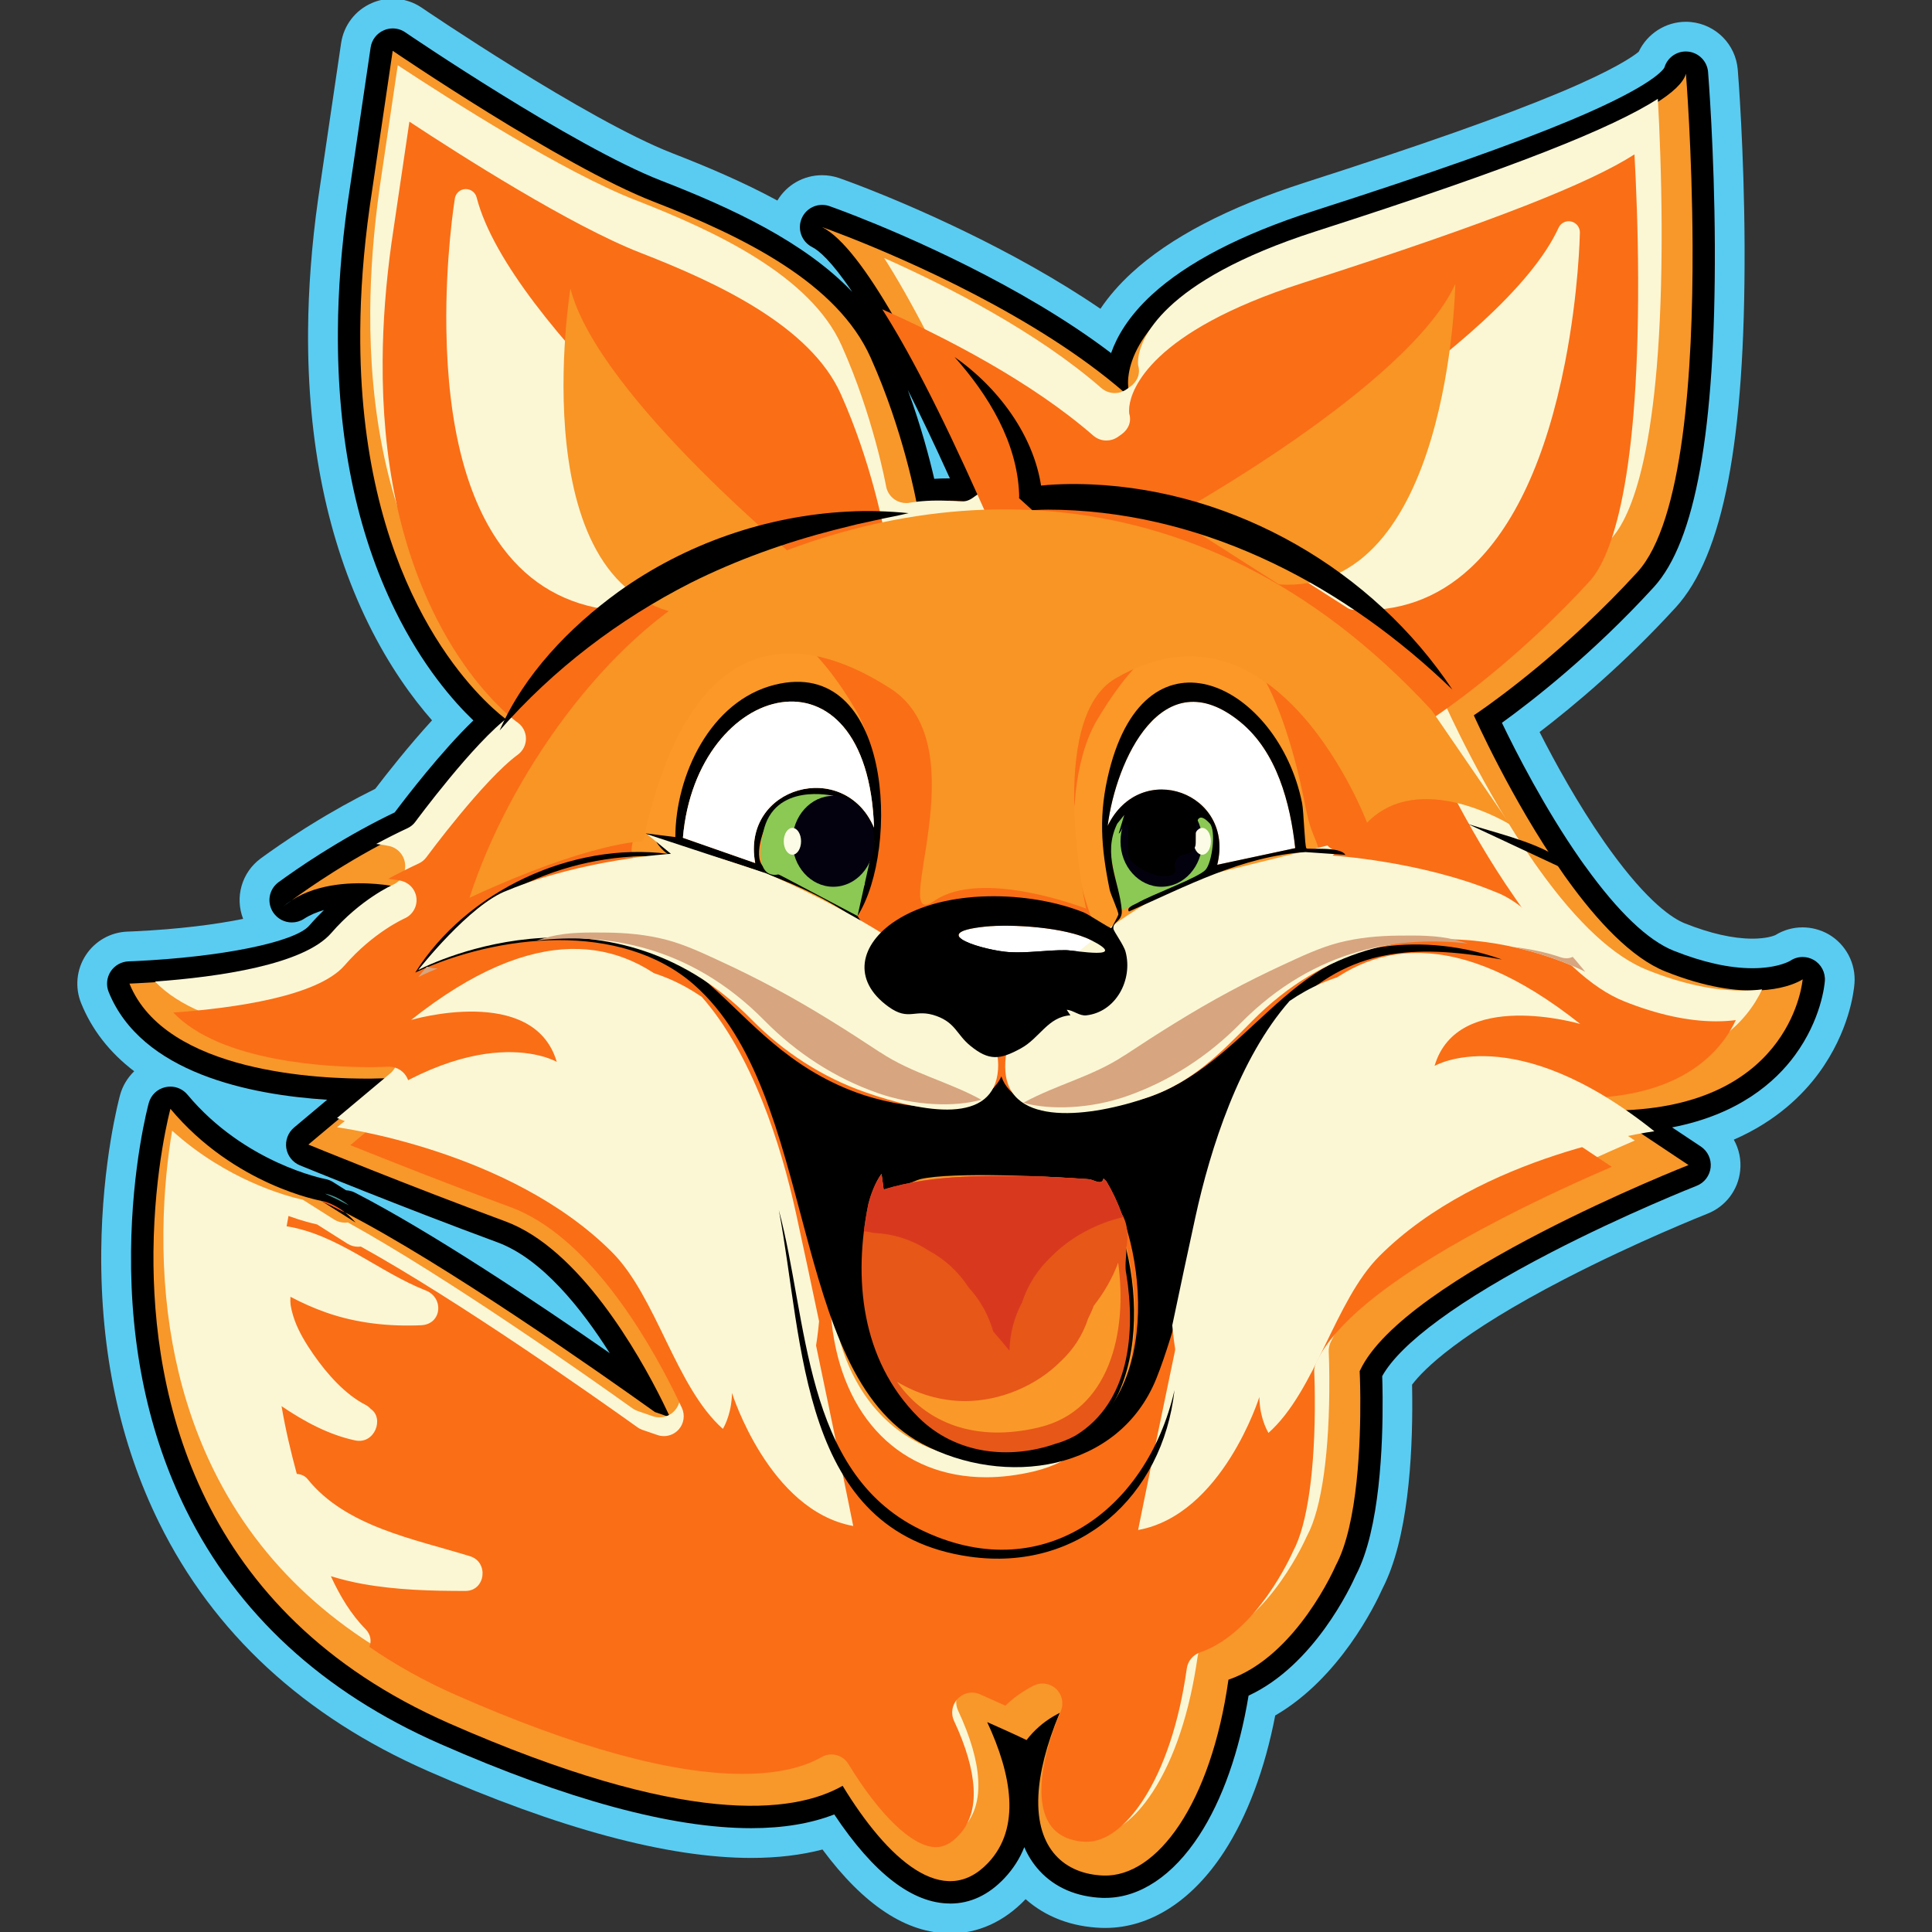<?xml version="1.0" encoding="UTF-8"?>
<svg id="Layer_1" xmlns="http://www.w3.org/2000/svg" version="1.1" xmlns:xlink="http://www.w3.org/1999/xlink" viewBox="0 0 337 337">
  <rect x="0" y="0" width="337" height="337" fill="#333333" stroke="none"/>
  <!-- Generator: Adobe Illustrator 29.3.1, SVG Export Plug-In . SVG Version: 2.1.0 Build 151)  -->
  <defs>
    <style>
      .st0 {
        fill: #fbf7d5;
      }

      .st1 {
        fill: #fff;
      }

      .st2 {
        fill: url(#linear-gradient1);
      }

      .st3 {
        fill: #fa6e16;
      }

      .st4 {
        fill: #f89525;
      }

      .st5 {
        fill: #5accf2;
      }

      .st6 {
        fill: #fbfbe6;
      }

      .st7 {
        fill: #d7a57f;
      }

      .st8 {
        fill: #ed662b;
      }

      .st9 {
        fill: #f8972a;
      }

      .st10 {
        fill: #fa9929;
      }

      .st11 {
        fill: #04010f;
      }

      .st12 {
        fill: #469694;
      }

      .st13 {
        fill: #fb9828;
      }

      .st14 {
        fill: #d8391e;
      }

      .st15 {
        fill: #e75718;
      }

      .st16 {
        fill: #f55b16;
      }

      .st17 {
        fill: #8bc854;
      }

      .st18 {
        fill: url(#linear-gradient);
      }
    </style>
    <linearGradient id="linear-gradient" x1="469.37" y1="157.61" x2="470.56" y2="157.61" gradientUnits="userSpaceOnUse">
      <stop offset="0" stop-color="#c82506"/>
      <stop offset=".05" stop-color="#c82506"/>
      <stop offset=".41" stop-color="#c82506"/>
      <stop offset=".44" stop-color="#c82d0b"/>
      <stop offset=".55" stop-color="#c94319"/>
      <stop offset=".68" stop-color="#ca5323"/>
      <stop offset=".81" stop-color="#ca5d29"/>
      <stop offset="1" stop-color="#cb602b"/>
    </linearGradient>
    <linearGradient id="linear-gradient1" x1="469.37" y1="210.49" x2="470.56" y2="210.49" xlink:href="#linear-gradient"/>
  </defs>
  <g>
    <path d="M50.9,154.75c-.55.35-1.08.75-1.58,1.18,0,0,.56-.44,1.58-1.18Z"/>
    <path d="M290.5,167.19c-14.38-5.73-29.11-35.45-32.64-42.96-.52-1.1-.8-1.73-.8-1.73,0,0,14.27-9.36,28.53-24.97,7.75-8.47,9.58-33.38,9.63-54.37v-.34c.03-17.52-1.16-32.22-1.16-32.22-1.78,6.24-26.3,15.61-63.75,27.64-34.52,11.1-33.81,25.23-33.49,27.36,0,0,0,0,0,0,.03.17.05.27.05.27l-.09.06-.53.37c-19.78-17.24-51.86-28.61-52.86-28.96,1.42.71,2.97,2.09,4.62,4.01,6.8,7.88,15.34,24.91,23.18,42.62l-.77.54-1.05.74c-5.43-.57-9.51.23-9.51.23,0,0-2.23-12.49-8.03-25.41-5.79-12.93-21.84-20.96-37.89-27.2-16.05-6.24-45.47-26.3-45.47-26.3l-4.01,27.19c-1.22,8.72-1.71,16.69-1.65,23.96.44,48.46,25.72,65.65,25.72,65.65-.46.34-.94.72-1.44,1.14-6.65,5.66-15.72,18.01-15.72,18.01-4.69,2.19-9,4.65-12.55,6.86-3.54,2.21-6.32,4.16-7.94,5.35,2.2-1.42,4.72-2.2,7.17-2.6,5.63-.91,10.86.21,10.86.21,0,0-1.32.56-3.31,1.82-2.34,1.48-5.6,3.92-8.73,7.54-5.8,6.69-34.33,7.58-34.33,7.58.31.78.68,1.52,1.09,2.22,9.53,16.32,43.94,14.27,43.94,14.27l-2.8,2.35-11.02,9.24s.65.27,1.82.74c4.89,1.98,18.84,7.6,32.5,12.63,14.66,5.4,25.98,28.16,28.76,34.19l-1.31-.45-1.36-.47c-9.39-6.71-36.56-25.82-54.04-34.81.59.47,1.21,1.05,1.84,1.76l-5.99-3.79s-15.16-2.68-26.31-16.05c0,0-3.12,11.4-2.96,27.15h0c.26,25.11,8.84,61.25,51.55,80.02,41.17,18.1,60.08,15.8,68.66,10.91,7.82,12.82,17.61,21.69,25.4,13.42,2.36-2.5,3.47-5.53,3.66-8.87.24-3.99-.83-8.41-2.61-12.85-.38-.94-.78-1.87-1.22-2.81,4.41,1.93,6.86,3.13,6.86,3.13,1.64-2.13,3.6-3.65,5.79-4.76-.41.99-.79,1.96-1.13,2.89-2.03,5.58-2.78,10.15-2.6,13.78h0c.41,7.94,5.31,11.49,11.31,11.71,9.41.35,18.81-12.64,21.84-34.16,11.93-4.08,18.73-19.94,18.73-19.94,3.52-6.57,4.21-19.17,4.27-27.01.02-1.92,0-3.55-.04-4.74-.03-1.34-.07-2.12-.07-2.12,6.51-14.33,45.66-31.16,55.25-35.11,1.35-.55,2.12-.86,2.12-.86l-10.95-7.3-3.32-2.21c25.72.24,32.14-14.33,33.7-20.34.41-1.56.48-2.55.48-2.55,0,0-7.43,5.2-23.92-1.37ZM182.56,253.61c-18.03,4.36-30.16-6.05-32.07-23.64-.78-7.17-1.65-17.93,2.58-23.95l.37,2.72c.47.91,5.39-1.57,6.38-1.8,5.57-1.32,23-.47,29.35.02.98.07,2.31,1.19,2.63-.11l.49.48c8.07,13.4,9.21,41.72-9.72,46.3ZM151.77,145.64c-5.2-12.18-23.21-7.23-20.74,6.15l-12.61-4.41c2.36-27.42,32.27-34.99,33.34-1.74ZM215.66,127.2c6.38,5.22,8.7,14.12,9.57,22l-13.61,2.91c3.15-12.54-13.35-18.61-19.11-6.8,1.42-11.34,9.51-29.28,23.15-18.12ZM185.22,166.99c-3.28-.03-6.55.52-9.75.35-4.16-.22-15.07-3.32-4.42-4.45,4.81-.51,14.2.12,18.53,2.33,7.02,3.58-2.92,1.78-4.36,1.77Z"/>
    <path d="M56.01,207.2c1.31.6,2.7,1.28,4.15,2.03-2.29-1.82-4.15-2.03-4.15-2.03Z"/>
  </g>
  <g>
    <path class="st8" d="M50.9,157.02c-.55.35-1.08.75-1.58,1.18,0,0,.56-.44,1.58-1.18Z"/>
    <path class="st8" d="M314.43,170.83s-.16.11-.48.28c-1.88.99-9.36,3.96-23.44-1.65-5.92-2.36-11.91-8.79-17.14-16.06-.31-.43-.62-.85-.91-1.29,0,0,0,0,0,0-8.88-12.7-15.38-27.34-15.38-27.34,0,0,.28-.18.8-.54,3.19-2.2,15.46-11,27.73-24.43,8.03-8.78,9.7-35.21,9.63-56.64v-.34c-.07-16.5-1.16-29.95-1.16-29.95-1.78,6.24-26.3,15.61-63.75,27.64-28.24,9.08-32.9,20.18-33.49,25.1,0,0,0,0,0,0-.02.11-.03.22-.04.33-.12,1.39.09,2.21.09,2.21l-.62.43c-15.48-13.49-38.48-23.38-48.24-27.22-2.72-1.07-4.41-1.67-4.62-1.74,7.04,3.54,17.49,23.52,27.03,44.91.26.58.51,1.15.77,1.73l-1.81,1.28c-5.43-.57-9.51.23-9.51.23,0,0-2.23-12.49-8.03-25.41-5.79-12.93-21.84-20.96-37.89-27.2-16.05-6.24-45.47-26.3-45.47-26.3l-4.01,27.19c-1.1,7.82-1.61,15.04-1.65,21.69-.3,43.04,18.83,62.21,24.28,66.8.91.76,1.44,1.12,1.44,1.12-6.69,4.9-17.16,19.16-17.16,19.16-4.69,2.19-9,4.65-12.55,6.86-.26.16-.52.32-.77.48-3.18,2.01-5.67,3.77-7.17,4.86,4.73-3.06,10.97-3.14,14.72-2.83,2.01.17,3.31.44,3.31.44,0,0-6.24,2.67-12.03,9.36-5.12,5.9-27.95,7.29-33.24,7.53-.7.03-1.09.05-1.09.05,6.32,15.61,33.4,16.66,42.23,16.57,1.76-.02,2.8-.08,2.8-.08l-12,10.06-1.82,1.53s17.38,7.13,34.33,13.38c12.96,4.77,23.31,23.11,27.46,31.47.54,1.1.98,2.02,1.31,2.72l-2.66-.92c-9.39-6.71-36.56-25.82-54.04-34.81.59.47,1.21,1.05,1.84,1.76l-5.99-3.79s-15.16-2.68-26.31-16.05c0,0-2.82,10.31-2.96,24.89h0c-.23,25.15,7.53,62.94,51.55,82.29,41.17,18.1,60.08,15.8,68.66,10.91,7.82,12.82,17.61,21.69,25.4,13.42,2.88-3.06,3.9-6.91,3.66-11.13-.23-4.24-1.72-8.85-3.84-13.4.42.19.83.37,1.22.54,3.64,1.61,5.64,2.59,5.64,2.59,1.35-1.75,2.92-3.09,4.66-4.13.37-.22.75-.43,1.13-.63-2.39,5.75-3.53,10.52-3.72,14.41h0c-.47,9.53,4.76,13.73,11.31,13.98,9.41.35,18.81-12.64,21.84-34.16,11.93-4.08,18.73-19.94,18.73-19.94,3.89-7.25,4.32-21.84,4.27-29.28-.02-2.8-.11-4.59-.11-4.59.02-.05.05-.1.07-.15,7.66-16.32,57.29-35.81,57.29-35.81l-2.12-1.41-12.15-8.1c1.14,0,2.25,0,3.32-.06,29.2-1.26,30.86-22.83,30.86-22.83ZM215.66,127.2c6.38,5.22,8.7,14.12,9.57,22l-13.61,2.91c3.15-12.54-13.35-18.61-19.11-6.8,1.42-11.34,9.51-29.28,23.15-18.12ZM182.56,253.61c-18.03,4.36-30.16-6.05-32.07-23.64-.78-7.17-1.65-17.93,2.58-23.95l.37,2.72c.47.91,5.39-1.57,6.38-1.8,5.57-1.32,23-.47,29.35.02.98.07,2.31,1.19,2.63-.11l.49.48c8.07,13.4,9.21,41.72-9.72,46.3ZM185.22,166.99c-3.28-.03-6.55.52-9.75.35-4.16-.22-15.07-3.32-4.42-4.45,4.81-.51,14.2.12,18.53,2.33,7.02,3.58-2.92,1.78-4.36,1.77ZM131.03,151.79l-12.61-4.41c2.36-27.42,32.27-34.99,33.34-1.74-5.2-12.18-23.21-7.23-20.74,6.15Z"/>
    <path class="st8" d="M56.01,209.47c1.31.6,2.7,1.28,4.15,2.03-2.29-1.82-4.15-2.03-4.15-2.03Z"/>
  </g>
  <path class="st18" d="M50.9,157.02c-.55.35-1.08.75-1.58,1.18,0,0,.56-.44,1.58-1.18Z"/>
  <path class="st16" d="M50.9,157.02c-.55.35-1.08.75-1.58,1.18,0,0,.56-.44,1.58-1.18Z"/>
  <path class="st5" d="M165.72,337.23c-7.59,0-15.06-4.92-22.25-14.62-3.74.98-7.9,1.47-12.44,1.47-14.53,0-33.5-5.1-56.39-15.16-21.6-9.5-37.37-24.05-46.86-43.26-6.88-13.92-10.28-29.88-10.12-47.42.14-15.62,3.15-26.75,3.28-27.22.44-1.62,1.31-3.04,2.47-4.16-4.26-3.24-7.37-7.21-9.26-11.88-1.11-2.75-.81-5.88.81-8.36,1.61-2.48,4.35-4.03,7.31-4.12l.97-.04c8.11-.37,14.58-1.25,19.17-2.18-1.46-3.76-.28-8.11,3.13-10.59,1.66-1.21,4.33-3.09,7.67-5.21l.84-.52c3.85-2.4,7.69-4.53,11.41-6.37,1.94-2.54,5.82-7.49,9.9-11.94-3.44-3.92-7.46-9.45-11.11-16.87-7.11-14.49-10.65-31.68-10.51-51.1.05-7.28.63-14.98,1.74-22.89l4.02-27.26c.46-3.11,2.46-5.73,5.34-6.99,1.16-.51,2.39-.76,3.64-.76,1.83,0,3.6.54,5.11,1.58.29.2,28.77,19.56,43.65,25.35,5.98,2.33,12.33,5,18.36,8.27,1.62-2.72,4.56-4.42,7.8-4.42,1.01,0,2,.17,2.95.49.24.08,2.03.71,4.99,1.87,7.47,2.94,25.26,10.46,40.61,20.94,1.45-2.16,3.26-4.24,5.41-6.22,6.7-6.18,16.85-11.48,30.17-15.77,20.5-6.59,34.64-11.58,44.52-15.72,9.6-4.02,12.87-6.36,13.79-7.12,1.48-3.14,4.69-5.23,8.22-5.23.28,0,.57.01.86.04,4.41.43,7.84,3.92,8.2,8.31.05.57,1.12,14.04,1.19,30.65v.38c.11,33.73-3.71,53.68-12.01,62.77-8.94,9.78-17.81,17.19-23.75,21.74,2.66,5.24,6.67,12.55,11.34,19.24l.86,1.21c6.75,9.37,11.11,12.11,13.11,12.91,4.46,1.78,8.44,2.68,11.82,2.68,2.37,0,3.66-.47,3.98-.61,1.43-.89,3.07-1.36,4.77-1.36,1.58,0,3.14.42,4.52,1.2,3.02,1.74,4.8,5.1,4.53,8.58-.1,1.34-.89,8.35-6.21,15.62-2.78,3.79-7.42,8.4-14.84,11.63.91,1.62,1.32,3.51,1.11,5.43-.36,3.37-2.55,6.24-5.7,7.48-.5.2-12.39,4.92-24.95,11.42-18.37,9.5-24.56,15.72-26.58,18.41.01.64.02,1.39.03,2.22.08,10.48-.76,24.73-5.16,33.28-1.35,3.02-7.55,15.71-18.74,22.2-1.81,9.39-4.88,17.57-8.94,23.81-5.56,8.54-12.92,13.25-20.71,13.25-.22,0-.44,0-.67-.01-5.21-.19-9.73-1.92-13.22-5.01-3.73,3.92-8.28,5.99-13.19,5.99ZM159.04,216.97c-.36,4.36.18,9.34.47,12.01.67,6.18,3.53,16.53,15.16,16.53,1.79,0,3.72-.25,5.74-.74,3.1-.75,5.21-2.68,6.63-6.07,2.83-6.78,1.81-16.26-.71-22.86-3.85-.25-10.08-.54-15.78-.54-5.23,0-7.5.26-8.31.39-.2.08-.43.18-.56.23-.93.39-1.8.74-2.64,1.04Z"/>
  <path d="M165.72,332.03c-6.55,0-13.34-5.23-20.2-15.54-4.07,1.59-8.93,2.4-14.49,2.4-13.81,0-32.08-4.95-54.3-14.72-20.46-8.99-35.36-22.72-44.29-40.81-6.51-13.19-9.74-28.35-9.58-45.07.14-14.91,2.97-25.45,3.09-25.89.38-1.4,1.5-2.47,2.93-2.77.27-.06.55-.09.83-.09,1.16,0,2.25.51,2.99,1.4,9.99,11.98,23.87,14.69,24.01,14.71.49.09.96.27,1.39.54l2.26,1.43c.55.03,1.1.17,1.59.43,13.19,6.79,31.46,18.98,44.41,27.98-4.89-7.74-11.83-16.47-19.59-19.33-16.73-6.17-34.29-13.36-34.46-13.43-1.25-.51-2.16-1.66-2.37-3-.21-1.34.31-2.71,1.34-3.58l5.79-4.86c-13.53-.86-32.39-4.67-38.11-18.79-.48-1.18-.35-2.51.34-3.58.69-1.06,1.86-1.72,3.13-1.77,0,0,0,0,.01,0,.05,0,.42-.01,1.03-.04,15.15-.7,27.97-3.3,30.48-6.2.81-.94,1.67-1.84,2.56-2.71-1.23.35-2.43.85-3.5,1.54-.63.41-1.36.62-2.11.62-1.28,0-2.48-.63-3.21-1.69-1.2-1.75-.8-4.09.91-5.34,1.6-1.16,4.17-2.98,7.39-5.01l.17-.1c.21-.13.42-.27.64-.4,4.08-2.54,8.14-4.78,12.05-6.65,1.86-2.48,8.13-10.66,13.72-16.04-3.53-3.38-8.91-9.55-13.65-19.2-6.75-13.76-10.11-30.17-9.98-48.77.04-7.06.61-14.52,1.69-22.2l4.02-27.22c.2-1.33,1.05-2.45,2.29-2.99.49-.22,1.02-.33,1.56-.33.78,0,1.54.23,2.19.68.29.2,29.25,19.89,44.69,25.89,12.09,4.7,24.88,10.59,33.28,19.39-3.69-5.49-5.88-7.26-6.99-7.82-1.82-.92-2.63-3.1-1.84-4.98.61-1.45,2.02-2.38,3.58-2.38.43,0,.86.07,1.26.21.2.07,1.93.68,4.78,1.8,8.31,3.27,28.66,11.92,44.36,23.84,1.01-2.88,3.05-6.43,7.07-10.14,6.14-5.66,15.65-10.59,28.24-14.64,20.65-6.64,34.93-11.68,44.94-15.88,14.57-6.11,16.17-8.94,16.27-9.16.48-1.65,2.01-2.79,3.73-2.79.13,0,.25,0,.38.02,1.87.19,3.34,1.68,3.5,3.55.01.13,1.11,13.72,1.18,30.25v.35c.11,31.92-3.38,51.31-10.65,59.27-10.72,11.72-21.33,19.94-26.49,23.66,2.42,5.03,7.46,14.92,13.66,23.8.02.03.04.06.06.09.23.33.46.66.7.98l.13.17c5.74,7.98,10.93,12.93,15.42,14.72,5.08,2.02,9.7,3.05,13.74,3.05,3.82,0,5.91-.94,6.46-1.23.06-.03.11-.06.13-.07.63-.43,1.38-.66,2.16-.66.68,0,1.35.18,1.94.52,1.29.74,2.05,2.18,1.93,3.68-.05.67-.63,6.68-5.22,12.94-3.42,4.67-9.83,10.35-21.43,12.58l2.9,1.93,2.12,1.41c1.21.81,1.86,2.21,1.71,3.65-.16,1.44-1.09,2.67-2.44,3.2-.12.05-12.38,4.88-25.43,11.64-15.83,8.19-26.24,15.82-29.42,21.56.03.82.06,2.1.07,3.71.06,8.16-.46,23.03-4.65,30.99-.85,1.92-7.27,15.73-18.73,21.03-1.61,9.77-4.58,18.19-8.62,24.39-4.57,7.02-10.38,10.89-16.36,10.89-.17,0-.34,0-.51,0-4.5-.17-8.29-1.8-10.98-4.73-1.11-1.21-1.99-2.58-2.65-4.12-.79,2-1.95,3.8-3.46,5.41-2.77,2.94-5.96,4.43-9.47,4.43ZM154.42,212.8c-1.27,5.67-.47,13.04-.06,16.75,1.44,13.25,9.04,21.17,20.33,21.17,2.2,0,4.54-.3,6.96-.88,4.72-1.14,8.15-4.21,10.2-9.12,3.84-9.19,1.94-21.78-1.86-29.49-.48-.1-.88-.25-1.19-.36-.05-.02-.11-.04-.16-.06-3.34-.25-11.11-.69-18.08-.69-6.2,0-8.77.35-9.77.58-.22.08-.82.33-1.09.44-2.14.89-3.82,1.54-5.28,1.66ZM201.92,135.08c4.32,0,8.46,2.01,11.09,5.38,1.54,1.97,2.48,4.28,2.78,6.78l5.08-1.09c-1.29-7.47-3.87-12.83-7.68-15.95-2.14-1.75-4.09-2.64-5.79-2.64-3.31,0-6.12,3.55-8.06,7.75.84-.15,1.7-.23,2.58-.23ZM127.21,146.34c.46-2.32,1.47-4.45,2.96-6.24,2.76-3.31,7.05-5.29,11.49-5.29,1.56,0,3.07.23,4.51.69-1.81-5.12-4.9-7.98-8.79-7.98-5.88,0-12.78,6.41-14.69,17.24l4.53,1.58ZM158.35,68.03c2.35,6.41,3.83,12.09,4.61,15.49.81-.05,1.64-.07,2.47-.07.09,0,.17,0,.26,0-2.71-5.98-5.14-11.07-7.34-15.42Z"/>
  <path class="st9" d="M314.43,170.83s-.16.11-.48.28c-1.88.99-9.36,3.96-23.44-1.65-5.92-2.36-11.91-8.79-17.14-16.06-.31-.43-.62-.85-.91-1.29,0,0,0,0,0,0-8.88-12.7-15.38-27.34-15.38-27.34,0,0,.28-.18.8-.54,3.19-2.2,15.46-11,27.73-24.43,8.03-8.78,9.7-35.21,9.63-56.64v-.34c-.07-16.5-1.16-29.95-1.16-29.95-1.78,6.24-26.3,15.61-63.75,27.64-28.24,9.08-32.9,20.18-33.49,25.1,0,0,0,0,0,0-.02.11-.03.22-.04.33-.12,1.39.09,2.21.09,2.21l-.62.43c-15.48-13.49-38.48-23.38-48.24-27.22-2.72-1.07-4.41-1.67-4.62-1.74,7.04,3.54,17.49,23.52,27.03,44.91.26.58.51,1.15.77,1.73l-1.81,1.28c-5.43-.57-9.51.23-9.51.23,0,0-2.23-12.49-8.03-25.41-5.79-12.93-21.84-20.96-37.89-27.2-16.05-6.24-45.47-26.3-45.47-26.3l-4.01,27.19c-1.1,7.82-1.61,15.04-1.65,21.69-.3,43.04,18.83,62.21,24.28,66.8.91.76,1.44,1.12,1.44,1.12-6.69,4.9-17.16,19.16-17.16,19.16-4.69,2.19-9,4.65-12.55,6.86-.26.16-.52.32-.77.48-3.18,2.01-5.67,3.77-7.17,4.86,4.73-3.06,10.97-3.14,14.72-2.83,2.01.17,3.31.44,3.31.44,0,0-6.24,2.67-12.03,9.36-5.12,5.9-27.95,7.29-33.24,7.53-.7.03-1.09.05-1.09.05,6.32,15.61,33.4,16.66,42.23,16.57,1.76-.02,2.8-.08,2.8-.08l-12,10.06-1.82,1.53s17.38,7.13,34.33,13.38c12.96,4.77,23.31,23.11,27.46,31.47.54,1.1.98,2.02,1.31,2.72l-2.66-.92c-9.39-6.71-36.56-25.82-54.04-34.81.59.47,1.21,1.05,1.84,1.76l-5.99-3.79s-15.16-2.68-26.31-16.05c0,0-2.82,10.31-2.96,24.89h0c-.23,25.15,7.53,62.94,51.55,82.29,41.17,18.1,60.08,15.8,68.66,10.91,7.82,12.82,17.61,21.69,25.4,13.42,2.88-3.06,3.9-6.91,3.66-11.13-.23-4.24-1.72-8.85-3.84-13.4.42.19.83.37,1.22.54,3.64,1.61,5.64,2.59,5.64,2.59,1.35-1.75,2.92-3.09,4.66-4.13.37-.22.75-.43,1.13-.63-2.39,5.75-3.53,10.52-3.72,14.41h0c-.47,9.53,4.76,13.73,11.31,13.98,9.41.35,18.81-12.64,21.84-34.16,11.93-4.08,18.73-19.94,18.73-19.94,3.89-7.25,4.32-21.84,4.27-29.28-.02-2.8-.11-4.59-.11-4.59.02-.05.05-.1.07-.15,7.66-16.32,57.29-35.81,57.29-35.81l-2.12-1.41-12.15-8.1c1.14,0,2.25,0,3.32-.06,29.2-1.26,30.86-22.83,30.86-22.83ZM215.66,127.2c6.38,5.22,8.7,14.12,9.57,22l-13.61,2.91c3.15-12.54-13.35-18.61-19.11-6.8,1.42-11.34,9.51-29.28,23.15-18.12ZM182.56,253.61c-18.03,4.36-30.16-6.05-32.07-23.64-.78-7.17-1.65-17.93,2.58-23.95l.37,2.72c.47.91,5.39-1.57,6.38-1.8,5.57-1.32,23-.47,29.35.02.98.07,2.31,1.19,2.63-.11l.49.48c8.07,13.4,9.21,41.72-9.72,46.3ZM185.22,166.99c-3.28-.03-6.55.52-9.75.35-4.16-.22-15.07-3.32-4.42-4.45,4.81-.51,14.2.12,18.53,2.33,7.02,3.58-2.92,1.78-4.36,1.77ZM131.03,151.79l-12.61-4.41c2.36-27.42,32.27-34.99,33.34-1.74-5.2-12.18-23.21-7.23-20.74,6.15Z"/>
  <path class="st0" d="M163.91,321.02c-4.14,0-10.02-5.58-15.72-14.92-.67-1.1-1.84-1.71-3.05-1.71-.6,0-1.21.15-1.76.47-3.51,2-8.28,3.02-14.16,3.02-12.77,0-30.03-4.74-51.3-14.09-18.81-8.27-32.47-20.81-40.61-37.29-5.99-12.13-8.96-26.16-8.81-41.7,0-.01,0-.02,0-.03.07-7.16.81-13.28,1.52-17.55,9.55,8.64,19.97,11.43,22.82,12.06l5.44,3.44c.59.37,1.25.55,1.9.55.17,0,.34-.01.5-.04,17.48,9.67,42.07,27.01,49.63,32.42.28.2.59.36.91.47l2.66.92c.38.13.77.19,1.16.19.99,0,1.96-.41,2.65-1.18.96-1.06,1.19-2.59.59-3.89-.42-.92-.88-1.86-1.35-2.81-5.08-10.23-15.66-28.16-29.42-33.23-10.98-4.05-22.25-8.51-28.72-11.11l9.28-7.78c1.18-.99,1.59-2.62,1.02-4.05-.54-1.36-1.86-2.25-3.31-2.25-.07,0-.14,0-.21,0,0,0-.99.06-2.62.07-.27,0-.55,0-.85,0-6.59,0-26.48-.79-35.06-9.79,11.04-.8,25.93-2.92,30.74-8.46,5.13-5.92,10.7-8.4,10.76-8.42,1.42-.62,2.28-2.09,2.12-3.63-.16-1.54-1.28-2.81-2.79-3.13-.12-.02-.94-.2-2.24-.36,1.85-1,3.67-1.92,5.46-2.75.54-.25,1.01-.64,1.37-1.12.1-.14,10.22-13.87,16.39-18.39.94-.69,1.48-1.78,1.46-2.94-.02-1.16-.61-2.24-1.57-2.88h0s-.42-.3-1.14-.9c-2.3-1.94-8.21-7.55-13.42-17.86-6.49-12.86-9.72-28.4-9.6-46.18.04-6.73.59-13.87,1.61-21.22l3.19-21.59c9.05,5.96,28.97,18.67,41.48,23.53,13.86,5.39,30.47,13.14,35.93,25.33,5.54,12.34,7.75,24.46,7.77,24.58.17.94.71,1.77,1.5,2.31.6.41,1.3.62,2.01.62.23,0,.46-.02.68-.07,0,0,1.96-.37,4.87-.37,1.21,0,2.41.06,3.59.19.12.01.25.02.37.02.73,0,1.45-.23,2.05-.65l1.81-1.28c1.39-.98,1.89-2.8,1.2-4.36l-.77-1.73c-7.54-16.9-13.25-27.62-17.64-34.49,11,4.9,26.59,12.84,37.87,22.67.67.58,1.5.88,2.34.88.72,0,1.43-.22,2.05-.65l.62-.43c1.26-.89,1.86-2.28,1.42-3.74-.02-.13-.06-.51,0-1.07,0-.04,0-.09.01-.13,0-.04,0-.07.01-.11.37-2.99,3.71-13.32,31.03-22.1,34.8-11.18,51.64-17.99,59.6-23.09.3,5.46.62,13.34.66,22.03v.32c.13,38.77-5.4,50.62-8.7,54.24-11.93,13.05-23.78,21.59-27.13,23.9-.45.31-.7.47-.72.49-1.46.96-2.02,2.84-1.31,4.43.27.61,6.73,15.06,15.68,27.88,0,.01.02.03.03.04h0c.27.4.55.79.84,1.18l.12.17c6.59,9.15,12.88,14.97,18.71,17.29,5.96,2.38,11.51,3.58,16.5,3.58,1.29,0,2.46-.08,3.51-.21-2.61,5.53-9.21,13.25-25.78,13.97-.84.04-1.72.05-2.59.05-.18,0-.57,0-.58,0-1.56,0-2.95,1.02-3.41,2.52-.46,1.51.12,3.14,1.43,4.01l8.72,5.81c-4.92,2.11-12.21,5.39-19.88,9.36-18.41,9.52-29.54,18.14-33.08,25.62-.03.07-.06.13-.1.2-.24.52-.36,1.12-.33,1.7,0,.02.09,1.76.1,4.43.09,12.8-1.31,22.85-3.84,27.57-.05.09-.09.19-.14.28-.06.14-6.34,14.47-16.61,17.98-1.27.43-2.19,1.55-2.38,2.88-1.36,9.66-4.06,17.82-7.83,23.6-3.15,4.84-6.74,7.5-10.11,7.5-.08,0-.16,0-.24,0-1.72-.06-4.11-.52-5.76-2.32-1.58-1.72-2.29-4.38-2.12-7.91,0-.02,0-.03,0-.05.19-3.69,1.35-8.12,3.45-13.17.57-1.38.23-2.97-.87-3.98-.67-.62-1.54-.95-2.42-.95-.55,0-1.1.13-1.61.39-.5.25-.94.5-1.36.75-1.34.8-2.58,1.75-3.69,2.83-.88-.41-1.99-.91-3.32-1.5-.25-.11-.53-.23-.81-.36l-.41-.18c-.46-.21-.96-.31-1.44-.31-.94,0-1.86.37-2.55,1.07-1.04,1.06-1.31,2.66-.69,4,2.15,4.6,3.33,8.67,3.51,12.08.2,3.58-.68,6.36-2.7,8.5-1.32,1.4-2.65,2.09-4.05,2.09ZM151.26,198.89c-1.14,0-2.24.55-2.92,1.52-4.64,6.6-4.22,17.04-3.21,26.38,1.86,17.15,12.49,27.81,27.74,27.81,2.79,0,5.72-.37,8.71-1.09,7.05-1.7,12.35-6.37,15.33-13.49,5.21-12.46,2.14-28.94-3.39-38.11-.16-.26-.34-.49-.56-.71l-.49-.48c-.68-.66-1.58-1.02-2.5-1.02-.32,0-.65.04-.97.13-.15.04-.29.09-.43.15-.29-.07-.61-.14-.96-.16-3.31-.25-11.52-.73-18.87-.73-5.51,0-9.29.26-11.56.8-.54.13-1.11.36-2.15.79-.15.06-.34.14-.56.23-.45-.95-1.31-1.67-2.37-1.93-.28-.07-.56-.1-.84-.1ZM183.35,167c.19.01.77.08,1.2.13,1.3.15,2.91.34,4.23.34,3.46,0,4.59-1.68,4.93-3.1.79-3.27-2.54-4.96-4.32-5.87-4.18-2.13-11.51-2.89-16.52-2.89-1.5,0-2.85.06-4.01.19-2.34.25-7.83.83-7.72,5.13.09,3.48,4.21,4.71,5.96,5.23,2.13.63,4.63,1.1,6.37,1.19.47.02.95.04,1.47.04,1.47,0,2.92-.1,4.32-.2,1.35-.1,2.63-.19,3.9-.19h.2ZM200.11,138.98c2.04,0,3.99.94,5.21,2.51,1.28,1.64,1.63,3.78,1.03,6.2-.3,1.19.04,2.46.89,3.34.68.7,1.61,1.09,2.56,1.09.25,0,.5-.03.75-.08l13.61-2.91c1.79-.38,3-2.06,2.8-3.88-1.27-11.46-4.82-19.43-10.86-24.37-3.51-2.87-7.05-4.33-10.51-4.33-11.25,0-17.19,14.81-18.43,24.76-.22,1.73.85,3.36,2.52,3.86.34.1.68.15,1.02.15,1.33,0,2.59-.75,3.2-2,1.85-3.78,4.69-4.35,6.21-4.35ZM135.57,116.51c-5.3,0-10.72,2.77-14.86,7.59-4.34,5.04-6.97,11.76-7.63,19.43-.14,1.62.84,3.13,2.38,3.67l12.61,4.41c.38.13.78.2,1.18.2.84,0,1.66-.3,2.32-.86.96-.83,1.42-2.1,1.19-3.35-.46-2.49.01-4.66,1.37-6.28,1.36-1.63,3.51-2.6,5.76-2.6,1.44,0,4.99.47,6.83,4.78.57,1.33,1.87,2.16,3.28,2.16.26,0,.51-.03.77-.08,1.67-.37,2.85-1.88,2.79-3.59-.26-7.96-2.06-14.28-5.36-18.76-3.17-4.32-7.65-6.7-12.6-6.7Z"/>
  <path class="st3" d="M274.64,191.57s.39,0,.56,0c.85,0,1.7-.02,2.52-.05,16.11-.69,22.52-8.21,25.06-13.58-1.02.13-2.16.21-3.42.21-4.85,0-10.25-1.17-16.04-3.48-5.67-2.26-11.79-7.91-18.19-16.81l-.12-.17c-.27-.38-.55-.76-.81-1.15,0-.01-.02-.02-.02-.04-8.7-12.46-14.98-26.51-15.24-27.1-.69-1.55-.15-3.38,1.27-4.31.02-.02.26-.17.7-.48,3.26-2.24,14.78-10.55,26.37-23.23,3.21-3.51,8.58-15.03,8.46-52.73v-.31c-.03-8.44-.35-16.11-.64-21.41-7.74,4.96-24.11,11.58-57.94,22.45-26.57,8.54-29.81,18.58-30.17,21.49,0,.04,0,.07-.01.11,0,.05,0,.09-.01.13-.05.55-.01.92,0,1.04.44,1.42-.15,2.77-1.38,3.64l-.6.42c-.6.42-1.3.63-2,.63-.82,0-1.63-.29-2.28-.85-10.97-9.56-26.12-17.28-36.82-22.04,4.27,6.68,9.82,17.1,17.15,33.53l.75,1.68c.67,1.51.18,3.28-1.17,4.24l-1.76,1.24c-.59.41-1.28.63-2,.63-.12,0-.24,0-.36-.02-1.14-.12-2.32-.18-3.49-.18-2.82,0-4.72.35-4.73.36-.22.04-.44.06-.66.06-.69,0-1.38-.21-1.96-.61-.77-.52-1.29-1.33-1.45-2.25-.02-.12-2.17-11.9-7.55-23.9-5.31-11.85-21.46-19.39-34.93-24.63-12.16-4.73-31.52-17.08-40.32-22.88l-3.1,20.99c-1,7.14-1.53,14.08-1.57,20.63-.12,17.29,3.02,32.39,9.33,44.9,5.06,10.03,10.81,15.48,13.04,17.37.69.59,1.11.87,1.11.87h0c.93.63,1.5,1.68,1.52,2.8.02,1.13-.51,2.19-1.42,2.86-6,4.4-15.84,17.75-15.94,17.88-.34.47-.8.84-1.33,1.09-1.74.81-3.51,1.7-5.31,2.67,1.27.16,2.06.32,2.18.35,1.47.32,2.57,1.55,2.72,3.04.15,1.5-.69,2.92-2.07,3.53-.05.02-5.47,2.43-10.46,8.19-4.67,5.39-19.14,7.45-29.88,8.23,8.34,8.76,27.68,9.52,34.08,9.52.29,0,.57,0,.83,0,1.59-.02,2.54-.07,2.55-.07.07,0,.14,0,.21,0,1.41,0,2.69.86,3.22,2.18.55,1.39.15,2.98-.99,3.94l-9.02,7.56c6.29,2.53,17.25,6.87,27.92,10.8,13.38,4.93,23.66,22.35,28.6,32.3.46.92.9,1.84,1.31,2.73.58,1.26.36,2.75-.57,3.78-.67.74-1.61,1.14-2.57,1.14-.38,0-.76-.06-1.13-.19l-2.59-.89c-.32-.11-.62-.26-.89-.46-7.35-5.25-31.25-22.11-48.25-31.52-.16.02-.32.03-.49.03-.64,0-1.28-.18-1.85-.54l-5.29-3.35c-.93-.21-2.71-.65-5-1.48,0,.05-.01.1-.02.16-.1.55-.2,1.1-.3,1.64,8.95,1.43,16.02,7.95,24.3,11.21,3.17,1.25,2.8,5.88-.82,6.05-5.57.25-11.22-.35-16.5-2.19-2.18-.76-4.28-1.7-6.31-2.77,0,.01,0,.02,0,.04-.03.47-.02.94.03,1.4,0-.03.1.56.2.99.14.58.32,1.15.52,1.71.73,2.02,2,4.1,3.28,5.94,2.41,3.46,5.53,6.95,9.03,8.75.4.2.7.46.94.73,2.4,1.61.72,6.22-2.72,5.49-4.66-1-8.88-3.3-12.83-5.97.67,3.98,1.6,7.91,2.66,11.82.72.04,1.41.32,1.87.89,6.72,8.36,18.66,10.46,28.36,13.47,3.29,1.02,2.7,6.05-.82,6.05-5.99,0-12-.16-17.91-1.22-1.88-.34-3.74-.8-5.56-1.35,1.58,3.44,3.51,6.65,6.03,9.21.96.98,1.07,2.13.69,3.12,4.62,3.19,9.7,6.02,15.24,8.45,20.68,9.09,37.45,13.7,49.87,13.7,5.72,0,10.35-.99,13.77-2.93.54-.31,1.13-.46,1.71-.46,1.17,0,2.31.59,2.96,1.66,5.54,9.08,11.25,14.51,15.28,14.51,1.36,0,2.65-.66,3.94-2.03,1.96-2.08,2.82-4.78,2.62-8.26-.18-3.32-1.32-7.27-3.41-11.74-.61-1.31-.34-2.86.67-3.89.67-.68,1.56-1.04,2.47-1.04.47,0,.95.1,1.4.3l.4.18c.28.12.55.24.79.35,1.29.57,2.37,1.06,3.22,1.45,1.08-1.05,2.28-1.97,3.59-2.75.41-.25.84-.49,1.32-.73.5-.25,1.03-.38,1.57-.38.85,0,1.7.32,2.36.92,1.06.99,1.4,2.53.84,3.87-2.04,4.91-3.17,9.22-3.36,12.81,0,.02,0,.03,0,.05-.17,3.43.52,6.02,2.06,7.69,1.61,1.75,3.94,2.2,5.6,2.26.08,0,.15,0,.23,0,3.28,0,6.77-2.59,9.83-7.29,3.66-5.62,6.29-13.55,7.61-22.94.18-1.29,1.08-2.37,2.31-2.8,9.98-3.41,16.09-17.34,16.15-17.47.04-.09.08-.18.13-.27,2.47-4.6,3.83-14.36,3.74-26.81-.01-2.6-.1-4.29-.1-4.3-.03-.56.09-1.14.32-1.65.03-.06.06-.13.09-.19,3.45-7.27,14.27-15.65,32.16-24.91,7.46-3.86,14.54-7.04,19.33-9.1l-8.47-5.65c-1.28-.85-1.84-2.44-1.39-3.9.45-1.46,1.79-2.45,3.31-2.45ZM168.12,161.62c1.13-.12,2.44-.18,3.9-.18,4.87,0,11.99.73,16.06,2.81,1.73.89,4.96,2.53,4.2,5.71-.33,1.37-1.43,3.01-4.79,3.01-1.28,0-2.85-.18-4.11-.33-.42-.05-.98-.11-1.17-.12h-.19c-1.23,0-2.47.09-3.79.18-1.36.1-2.77.2-4.2.2-.5,0-.97-.01-1.43-.04-1.69-.09-4.12-.54-6.19-1.16-1.71-.51-5.7-1.7-5.8-5.09-.11-4.18,5.23-4.74,7.5-4.98ZM139.91,145c-2.19,0-4.28.95-5.6,2.53-1.31,1.58-1.77,3.69-1.33,6.11.22,1.21-.22,2.46-1.15,3.26-.64.55-1.44.83-2.26.83-.38,0-.77-.06-1.14-.19l-12.25-4.28c-1.49-.52-2.44-1.99-2.31-3.57.64-7.46,3.21-13.99,7.42-18.89,4.03-4.69,9.3-7.38,14.45-7.38,4.82,0,9.17,2.31,12.25,6.51,3.21,4.36,4.96,10.5,5.21,18.24.05,1.67-1.09,3.13-2.71,3.49-.25.06-.5.08-.75.08-1.36,0-2.63-.81-3.19-2.1-1.79-4.2-5.24-4.65-6.64-4.65ZM195.39,243.5c-2.89,6.92-8.04,11.46-14.9,13.12-2.91.7-5.76,1.06-8.47,1.06-14.82,0-25.16-10.36-26.96-27.04-.99-9.08-1.39-19.23,3.12-25.65.66-.94,1.72-1.47,2.83-1.47.27,0,.55.03.82.1,1.03.25,1.86.95,2.31,1.87.21-.09.39-.16.54-.22,1.02-.42,1.57-.65,2.09-.77,2.21-.52,5.89-.77,11.24-.77,7.15,0,15.13.46,18.35.71.34.03.65.08.93.16.13-.06.27-.11.42-.15.31-.09.63-.13.94-.13.89,0,1.77.35,2.43.99l.48.47c.21.2.39.44.54.69,5.37,8.92,8.35,24.93,3.29,37.05ZM221.88,155.14l-13.23,2.83c-.24.05-.48.08-.73.08-.93,0-1.83-.37-2.49-1.06-.83-.86-1.16-2.09-.87-3.25.59-2.35.24-4.44-1-6.03-1.19-1.53-3.09-2.44-5.07-2.44-1.49,0-4.25.55-6.04,4.22-.59,1.22-1.82,1.95-3.11,1.95-.33,0-.66-.05-.99-.14-1.62-.48-2.66-2.07-2.45-3.75,1.21-9.68,6.98-24.07,17.92-24.07,3.37,0,6.81,1.42,10.22,4.21,5.87,4.8,9.32,12.55,10.56,23.69.2,1.77-.98,3.4-2.72,3.77Z"/>
  <path class="st2" d="M56.01,209.47c1.31.6,2.7,1.28,4.15,2.03-2.29-1.82-4.15-2.03-4.15-2.03Z"/>
  <path class="st16" d="M56.01,209.47c1.31.6,2.7,1.28,4.15,2.03-2.29-1.82-4.15-2.03-4.15-2.03Z"/>
  <path class="st12" d="M50.9,157.02c-.55.35-1.08.75-1.58,1.18,0,0,.56-.44,1.58-1.18Z"/>
  <path class="st0" d="M106.82,106.42c-.07,0-.15,0-.22-.01-7.78-.89-14.12-4.51-18.83-10.75-6.32-8.37-9.66-21.22-9.91-38.19-.19-12.5,1.42-22.44,1.48-22.86.15-.91.91-1.59,1.83-1.63.03,0,.06,0,.09,0,.88,0,1.66.6,1.88,1.46,5.72,22.29,49.33,57.95,49.77,58.31.53.43.8,1.11.7,1.79-.1.68-.55,1.25-1.18,1.51l-24.87,10.22c-.23.1-.49.15-.74.15Z"/>
  <path class="st4" d="M140.85,98.99s-36.48-29.64-41.35-48.65c0,0-8.77,53.61,20.96,57.03l20.39-8.38Z"/>
  <path class="st0" d="M235.76,106.33c.07.01.15.02.22.03,7.82.51,14.69-1.92,20.44-7.22,7.71-7.11,13.28-19.16,16.55-35.81,2.41-12.27,2.6-22.34,2.61-22.76.02-.92-.62-1.72-1.51-1.93-.03,0-.06-.01-.09-.02-.87-.16-1.74.29-2.11,1.1-9.59,20.92-58.86,48.25-59.35,48.52-.6.33-.98.95-1.01,1.64-.02.69.32,1.33.9,1.7l22.66,14.48c.21.14.45.23.7.27Z"/>
  <path class="st4" d="M204.5,90.07s41.17-22.68,49.35-40.52c0,0-.91,54.32-30.77,52.39l-18.58-11.87Z"/>
  <path d="M87.16,127.39c4.27-9.75,12.14-17.93,20.68-24.14,11.64-8.36,25.74-13.28,40.04-14.01,3.52-.2,7.11-.08,10.61.27-.86.21-1.73.38-2.59.57-2.12.4-4.29.93-6.4,1.37-.76.2-2.98.74-3.78.94-8.68,2.22-17.17,5.25-25.19,9.25-12.62,6.41-24.02,15.09-33.37,25.77h0Z"/>
  <path d="M253.37,120.32c-18.47-17.85-42.34-30.62-68.33-31.39-1.46-.04-2.93-.05-4.39.03,0,0-.57.04-.57.04l-2.32-2.1c.03-.21.01-.47.01-.7-.35-9.08-5.34-17.26-11.26-23.92,7.99,5.56,14.77,14.81,15.33,24.78,0,0-2.32-2.1-2.32-2.1.28-.04.49-.07.73-.11,3.37-.43,6.79-.5,10.18-.35,25.09,1.1,49.1,14.95,62.93,35.82h0Z"/>
  <path class="st13" d="M111.47,143.71c.87-2.14,1.13-3.67,1.64-6.19,2.91-14.21,10.57-39.55,26.51-25.88,4.14,3.63,7.13,7.93,9.75,12.37,3.78,6.64,4.74,17.86,3.04,26.29-.75,4.06-2.03,7.53-3.5,11.37-.83,1.98-1.76,4.94-3.31,6.12-1.24.8-2.59-.33-3.66-1.09-5.48-4.23-17.63-12.43-27.31-14.36-5.37-1.3-5.16-3.94-3.17-8.59l.02-.04Z"/>
  <path class="st13" d="M229.09,145.58c-.87-2.14-1.13-3.67-1.64-6.19-2.91-14.21-10.57-39.55-26.51-25.88-4.14,3.63-7.13,7.93-9.75,12.37-3.78,6.64-4.74,17.86-3.04,26.29.75,4.06,2.03,7.53,3.5,11.37.83,1.98,1.76,4.94,3.31,6.12,1.24.8,2.59-.33,3.66-1.09,5.48-4.23,17.63-12.43,27.31-14.36,5.37-1.3,5.16-3.94,3.17-8.59l-.02-.04Z"/>
  <path class="st12" d="M56.71,208.22c1.31.6,2.7,1.28,4.15,2.03-2.29-1.82-4.15-2.03-4.15-2.03Z"/>
  <path d="M148.9,158.3c-2.32-2.14-14.62-5.83-15.87-7.27-1.62-1.87.14-7.33,2.28-9.84.17-.26.39-.48.65-.66.16-.14.32-.26.49-.35v.09c.38-.17.82-.26,1.26-.27.47-.38,1.1-.63,1.88-.63,3.14,0,3.79,3.85,1.96,5.46.62.75.83,1.81.64,2.77.82.6,1.36,1.63,1.36,2.58,0,1.56-1.08,2.6-2.45,2.96,2.24-.05,2.39-2.65,4.09-2.64l2.42,1.66.34-1.3.64.64,1.3-2.26-.96,4.06c1.23.75.36,1.33.32,2.74l1.3-2.59.29.77-1.93,4.08ZM152.47,144.39c-5.2-12.18-23.21-7.23-20.74,6.15l-12.61-4.41c2.36-27.42,32.27-34.99,33.34-1.74ZM183.26,252.35c-18.03,4.36-30.16-6.05-32.07-23.64-.78-7.17-1.65-17.93,2.58-23.95l.37,2.72c.47.91,5.39-1.57,6.38-1.8,5.57-1.32,23-.47,29.35.02.98.07,2.31,1.19,2.63-.11l.49.48c8.07,13.4,9.21,41.72-9.72,46.3ZM241.15,165.15c-18.29,2.62-25.62,23.52-44.66,27.25-5.99,1.18-19.35,2.69-21.82-4.64-3.77,8.01-18.45,5.31-25.2,2.84-24.08-8.8-25.3-31.78-56.09-28.04-6.23.75-13.56,3.08-19.32,5.46,10.35-13.17,27.27-20.08,44.06-18.46-.79-.28-2.68-2.77-2.91-2.91,12.1,3.6,25.08,6.83,35.32,14.57l-.95-1.44c7.46-11.72,5.97-45.42-14.45-40.33-11.24,2.8-17.3,15.83-17.33,26.56l-5.18-.64c.29.18,1.26.68,1.94,1.01-.79-.1,1.22,2.32,1.94,2.55-16.78-2.13-35.12,6.49-44.07,20.72,14.39-6.75,35.89-9.05,48.61,2.1,21.79,19.11,16.32,67.51,39.76,80.06,14.37,7.7,34.37,4.96,40.93-11.42,6.42-16.03,12.72-54.08,24.12-65.25,10.51-10.29,22.34-10.26,36.14-7.77-6.58-2.36-13.88-3.21-20.85-2.21Z"/>
  <path class="st15" d="M184.2,251.81c-8.14,2.85-17.53,1.87-24.02-4.61-10.05-10.05-11.34-24.3-8.72-37.16.25-.99.56-1.93.94-2.81.38-.88.83-1.71,1.36-2.46l.36,2.72c8.97-2.73,18.37-2.41,27.64-2.26,1.1.05,2.15.1,3.14.15,1.97.11,3.69.22,4.95.31.98.07,2.31,1.19,2.63-.11l.49.48c.5.84.98,1.73,1.43,2.68.45.94.86,1.94,1.24,2.97,1.16,1.8,1.16,4.07.83,6.01,0,1.62-.32,3.24,0,4.54,1.62,10.05.65,22.36-8.89,28.16-1.07.59-2.2,1.05-3.39,1.4Z"/>
  <path class="st14" d="M178.27,227.22c1.02-3.14,2.77-5.85,5.23-8.15,3.32-3.32,7.8-5.7,12.48-6.78-.1-.2-.21-.4-.33-.59-.37-1.03-.79-2.02-1.24-2.97s-.92-1.84-1.43-2.68l-.49-.48c-.32,1.3-1.65.19-2.63.11-1.27-.1-2.98-.21-4.95-.31-.99-.05-2.04-.1-3.14-.15-9.27-.15-18.66-.47-27.64,2.26l-.36-2.72c-.53.75-.98,1.58-1.36,2.46-.38.88-.69,1.83-.94,2.81-.32,1.56-.58,3.14-.77,4.73.59.08,1.17.18,1.76.31,3.37.15,6.51,1.15,9.41,3,2.95,1.59,5.32,3.76,7.1,6.52,2.02,2.21,3.44,4.76,4.28,7.66.95,1.11,1.91,2.22,2.83,3.35.08-2.98.81-5.78,2.19-8.4Z"/>
  <path class="st10" d="M190.79,227.76c-.27.74-.6,1.47-.97,2.19-.95,2.91-2.56,5.43-4.85,7.56-4.26,4.26-10.58,6.88-16.6,6.88-4.33,0-8.34-1.24-11.9-3.36,5.11,7.28,13.78,10.6,24.84,7.93,12.2-2.95,15.41-16.52,13.73-28.7-1,2.7-2.48,5.23-4.25,7.5Z"/>
  <path class="st1" d="M152.47,144.39c-5.2-12.18-23.21-7.23-20.74,6.15l-12.61-4.41c2.36-27.42,32.27-34.99,33.34-1.74Z"/>
  <path class="st1" d="M185.92,165.74c-3.28-.03-6.55.52-9.75.35-4.16-.22-15.07-3.32-4.42-4.45,4.81-.51,14.2.12,18.53,2.33,7.02,3.58-2.92,1.78-4.36,1.77Z"/>
  <path class="st1" d="M212.32,150.86c3.15-12.54-13.35-18.61-19.11-6.8,1.42-11.34,9.51-29.28,23.15-18.12,6.38,5.22,8.7,14.12,9.57,22l-13.61,2.91Z"/>
  <path d="M253.15,157.98c-7.44-4.46-15.32-6.17-23.98-5.98,7.94-1.23,17.79.55,23.98,5.98Z"/>
  <path d="M270.88,149.01c.21.12,4.05,3.09,3.18,3.14l-17.99-8.41c4.53,1.44,10.74,2.9,14.81,5.27Z"/>
  <path class="st17" d="M145.35,138.82s-10.36-2.46-12.22,6.35c-1.86,8.81,2.68,7.34,2.68,7.34l13.77,7.27,2.9-13.03-7.13-7.93Z"/>
  <path class="st17" d="M200.14,138.82s-7.7,4.31-6.93,7.93c.76,3.62,2.47,11.99,2.47,11.99l15.69-6.12s3.79-9.1-3.72-11.45l-7.51-2.35Z"/>
  <ellipse class="st11" cx="145.35" cy="146.75" rx="7.13" ry="7.93"/>
  <ellipse class="st11" cx="202.58" cy="146.75" rx="7.13" ry="7.93"/>
  <ellipse class="st6" cx="209.71" cy="146.75" rx="1.51" ry="2.34"/>
  <ellipse class="st6" cx="138.22" cy="146.75" rx="1.51" ry="2.34"/>
  <path class="st0" d="M133.67,152.35l-20.8-6.84,4.16,3.42s-15.42.94-28.53,6.39c-6.54,2.38-15.56,13.89-15.56,13.89,0,0,32.56-17.39,58.16,8.63,5.56,5.65,12.29,10.04,19.78,12.66,10.3,3.61,22.53,5.77,23.21-3.96,1.19-16.95-40.42-34.19-40.42-34.19Z"/>
  <path class="st0" d="M260.96,155.63c-13.11-5.45-28.53-6.39-28.53-6.39l.94-.77c-.71-.11-1.34-.46-1.82-.99l-24.37,6.02s-33,16.4-31.81,33.35c.68,9.73,14.79,8.1,25.09,4.49,7.48-2.62,12.34-7.54,17.9-13.19,25.6-26.02,58.16-8.63,58.16-8.63,0,0-9.02-11.51-15.56-13.89Z"/>
  <path class="st7" d="M153.58,183.6c-5.99-3.96-12.03-7.78-18.37-11.18-3.07-1.65-6.19-3.2-9.35-4.66-3.16-1.46-6.38-3-9.76-3.87-3.4-.87-6.88-1.19-10.38-1.22-3.22-.03-6.61-.08-9.75.7-.79.2-1.57.43-2.35.68,11.48-1.33,26.52.55,39.72,13.96,5.56,5.65,12.29,10.04,19.78,12.66,6.34,2.22,13.4,2.47,18.06,1.16-5.87-3.21-12-4.55-17.59-8.24Z"/>
  <path class="st7" d="M196.1,184.13c5.99-3.96,12.03-7.78,18.37-11.18,3.07-1.65,6.19-3.2,9.35-4.66,3.16-1.46,6.38-3,9.76-3.87,3.4-.87,6.88-1.19,10.38-1.22,3.22-.03,6.61-.08,9.75.7.79.2,1.57.43,2.35.68-11.48-1.33-26.52.55-39.72,13.96-5.56,5.65-12.29,10.04-19.78,12.66-6.34,2.22-13.4,2.47-18.06,1.16,5.87-3.21,12-4.55,17.59-8.24Z"/>
  <path class="st7" d="M75.53,168.87c-.38-.04-.74-.13-1.07-.26-.95,1.12-1.52,1.84-1.52,1.84,0,0,1.23-.65,3.39-1.52-.26-.02-.53-.03-.79-.06Z"/>
  <path class="st7" d="M276.52,169.52s-.84-1.07-2.19-2.62c-.58.29-1.3.35-2.12.07-2.69-.92-5.48-1.47-8.31-1.8,7.62,1.68,12.62,4.35,12.62,4.35Z"/>
  <path d="M227.87,147.95c-.28-.28-.47-6.53-.74-7.84-4.12-20.56-27-32.16-33.65-5.64-1.88,7.51-1.44,13.26.08,20.73.16.79,1.53,3.73,1.52,4.32,0,.13-1.12,2.29-1.24,2.35-.25.12-3.87-2.35-4.86-2.74-9.38-3.73-24.13-4.21-32.82,1.52-6.1,4.02-7.67,10.28-1.17,14.96,3.64,2.62,4.55.21,8.41,1.63,3.3,1.22,3.47,3.22,5.85,5.17,3.26,2.67,5.17,2.46,8.82.46,3.3-1.8,4.69-5.49,8.64-5.77l-.64-.96c1.16.06,2.18,1.1,3.41.97,5.2-.59,8.14-6.22,6.86-11.07-.34-1.28-2.09-3.56-2.13-4.06-.11-1.3,1.61-1.23,1.46-3.21-.4-5.02-3.45-9.65-.79-15.1l1.23-1.52-.97,3.23c.4.01.92-2.31,1.62-1.29.13.19,0,3.96,0,4.7,0,2.27,5.14,4.64,7.21,3.95,2.07-.68.45-1.22,1.19-2.67.8-1.57,2.75-.46,3.35-2.52.3-1.02-.71-7.35,2.5-3.93,1.16,1.24.42,6.89-.75,8.13-1.33,1.4-9.43,4.32-11.88,5.77-.38.23-2.03.77-1.45,1.47,9.93-4.36,19.69-9.63,30.79-10.36l6.95.48c-.9-1.53-6.55-.88-6.8-1.13ZM185.92,165.74c-3.28-.03-6.55.52-9.75.35-4.16-.22-15.07-3.32-4.42-4.45,4.81-.51,14.2.12,18.53,2.33,7.02,3.58-2.92,1.78-4.36,1.77ZM212.32,150.86c3.15-12.54-13.35-18.61-19.11-6.8,1.42-11.34,9.51-29.28,23.15-18.12,6.38,5.22,8.7,14.12,9.57,22l-13.61,2.91Z"/>
  <path class="st0" d="M127.69,243s6.43,20.51,21.14,23.18c0,0-5.87-29.13-10.57-50.65-5.87-26.86-23.31-71.95-66.55-37.62,0,0,21.4-6.31,25.41,7.32,0,0-13.82-8.21-38.34,11.4,0,0,30.12,3.92,47.95,21.76,7.81,7.81,11.1,23.51,19.36,30.85h0s5.35-8.37-3.57-18.9"/>
  <path class="st0" d="M96.28,192.58c2.73.81,5.49,1.55,8.06,2.72,4.89,2.23,9.35,6.14,13.24,9.8,4.03,3.79,7.57,8.16,10.47,12.87,4.66,7.55,7.72,16.18,12.6,23.62.63-1.69,1.05-3.48,1.43-5.41.37-1.89.62-3.79.79-5.71-1.33-6.35-2.74-12.97-4.05-18.96-2.61-11.92-7.62-27.62-16.41-37.62-3.53-2.42-7.47-4.18-11.79-5.02-4.02-.78-8.11-1.39-12.22-1.5-.11,0-.23,0-.34,0,1.16.47,2.3.99,3.38,1.56,4.81,2.54,10.27,6.75,12.19,12.06,1.35,3.74-.64,7.18-4.09,8.78-3.82,1.78-8.16,2.17-12.28,2.69-.36.05-.68.09-.98.12Z"/>
  <path class="st0" d="M219.66,243.7s-6.43,20.51-21.14,23.18c0,0,5.87-29.13,10.57-50.65,5.87-26.86,23.31-71.95,66.55-37.62,0,0-21.4-6.31-25.41,7.32,0,0,13.82-8.21,38.34,11.4,0,0-30.12,3.92-47.95,21.76-7.81,7.81-11.1,23.51-19.36,30.85h0s-5.35-8.37,3.57-18.9"/>
  <path class="st0" d="M251.07,193.29c-2.73.81-5.49,1.55-8.06,2.72-4.89,2.23-9.35,6.14-13.24,9.8-4.03,3.79-7.57,8.16-10.47,12.87-4.66,7.55-7.72,16.18-12.6,23.62-.63-1.69-1.05-3.48-1.43-5.41-.37-1.89-.62-3.79-.79-5.71,1.33-6.35,2.74-12.97,4.05-18.96,2.61-11.92,7.62-27.62,16.41-37.62,3.53-2.42,7.47-4.18,11.79-5.02,4.02-.78,8.11-1.39,12.22-1.5.11,0,.23,0,.34,0-1.16.47-2.3.99-3.38,1.56-4.81,2.54-10.27,6.75-12.19,12.06-1.35,3.74.64,7.18,4.09,8.78,3.82,1.78,8.16,2.17,12.28,2.69.36.05.68.09.98.12Z"/>
  <path d="M204.87,242.48c-2.06,18.51-16.64,31.76-35.73,29.05-29.83-4.24-28.89-37.46-33.29-60.45,5.13,19.03,4.2,45.56,24.51,55.63,21.15,10.49,39.7-3.18,44.51-24.23Z"/>
  <path class="st4" d="M124.92,101.43c32.81-16.69,82.59-23.32,124.83,22.5l13.64,19.89s-15.74-9.76-24.93-.32c0,0-15.71-41.68-43.91-25.14-12.27,7.19-5.11,40.13-5.11,40.13,0,0-18.14-7.11-26.46-1.35-8.32,5.76,8.22-26.84-7.65-37.04-19.3-12.4-35.98-7.16-43.15,26.65,0,0-9.06,0-30.29,9.86h0c6.68-20.75,23.61-45.32,43.04-55.2Z"/>
</svg>
